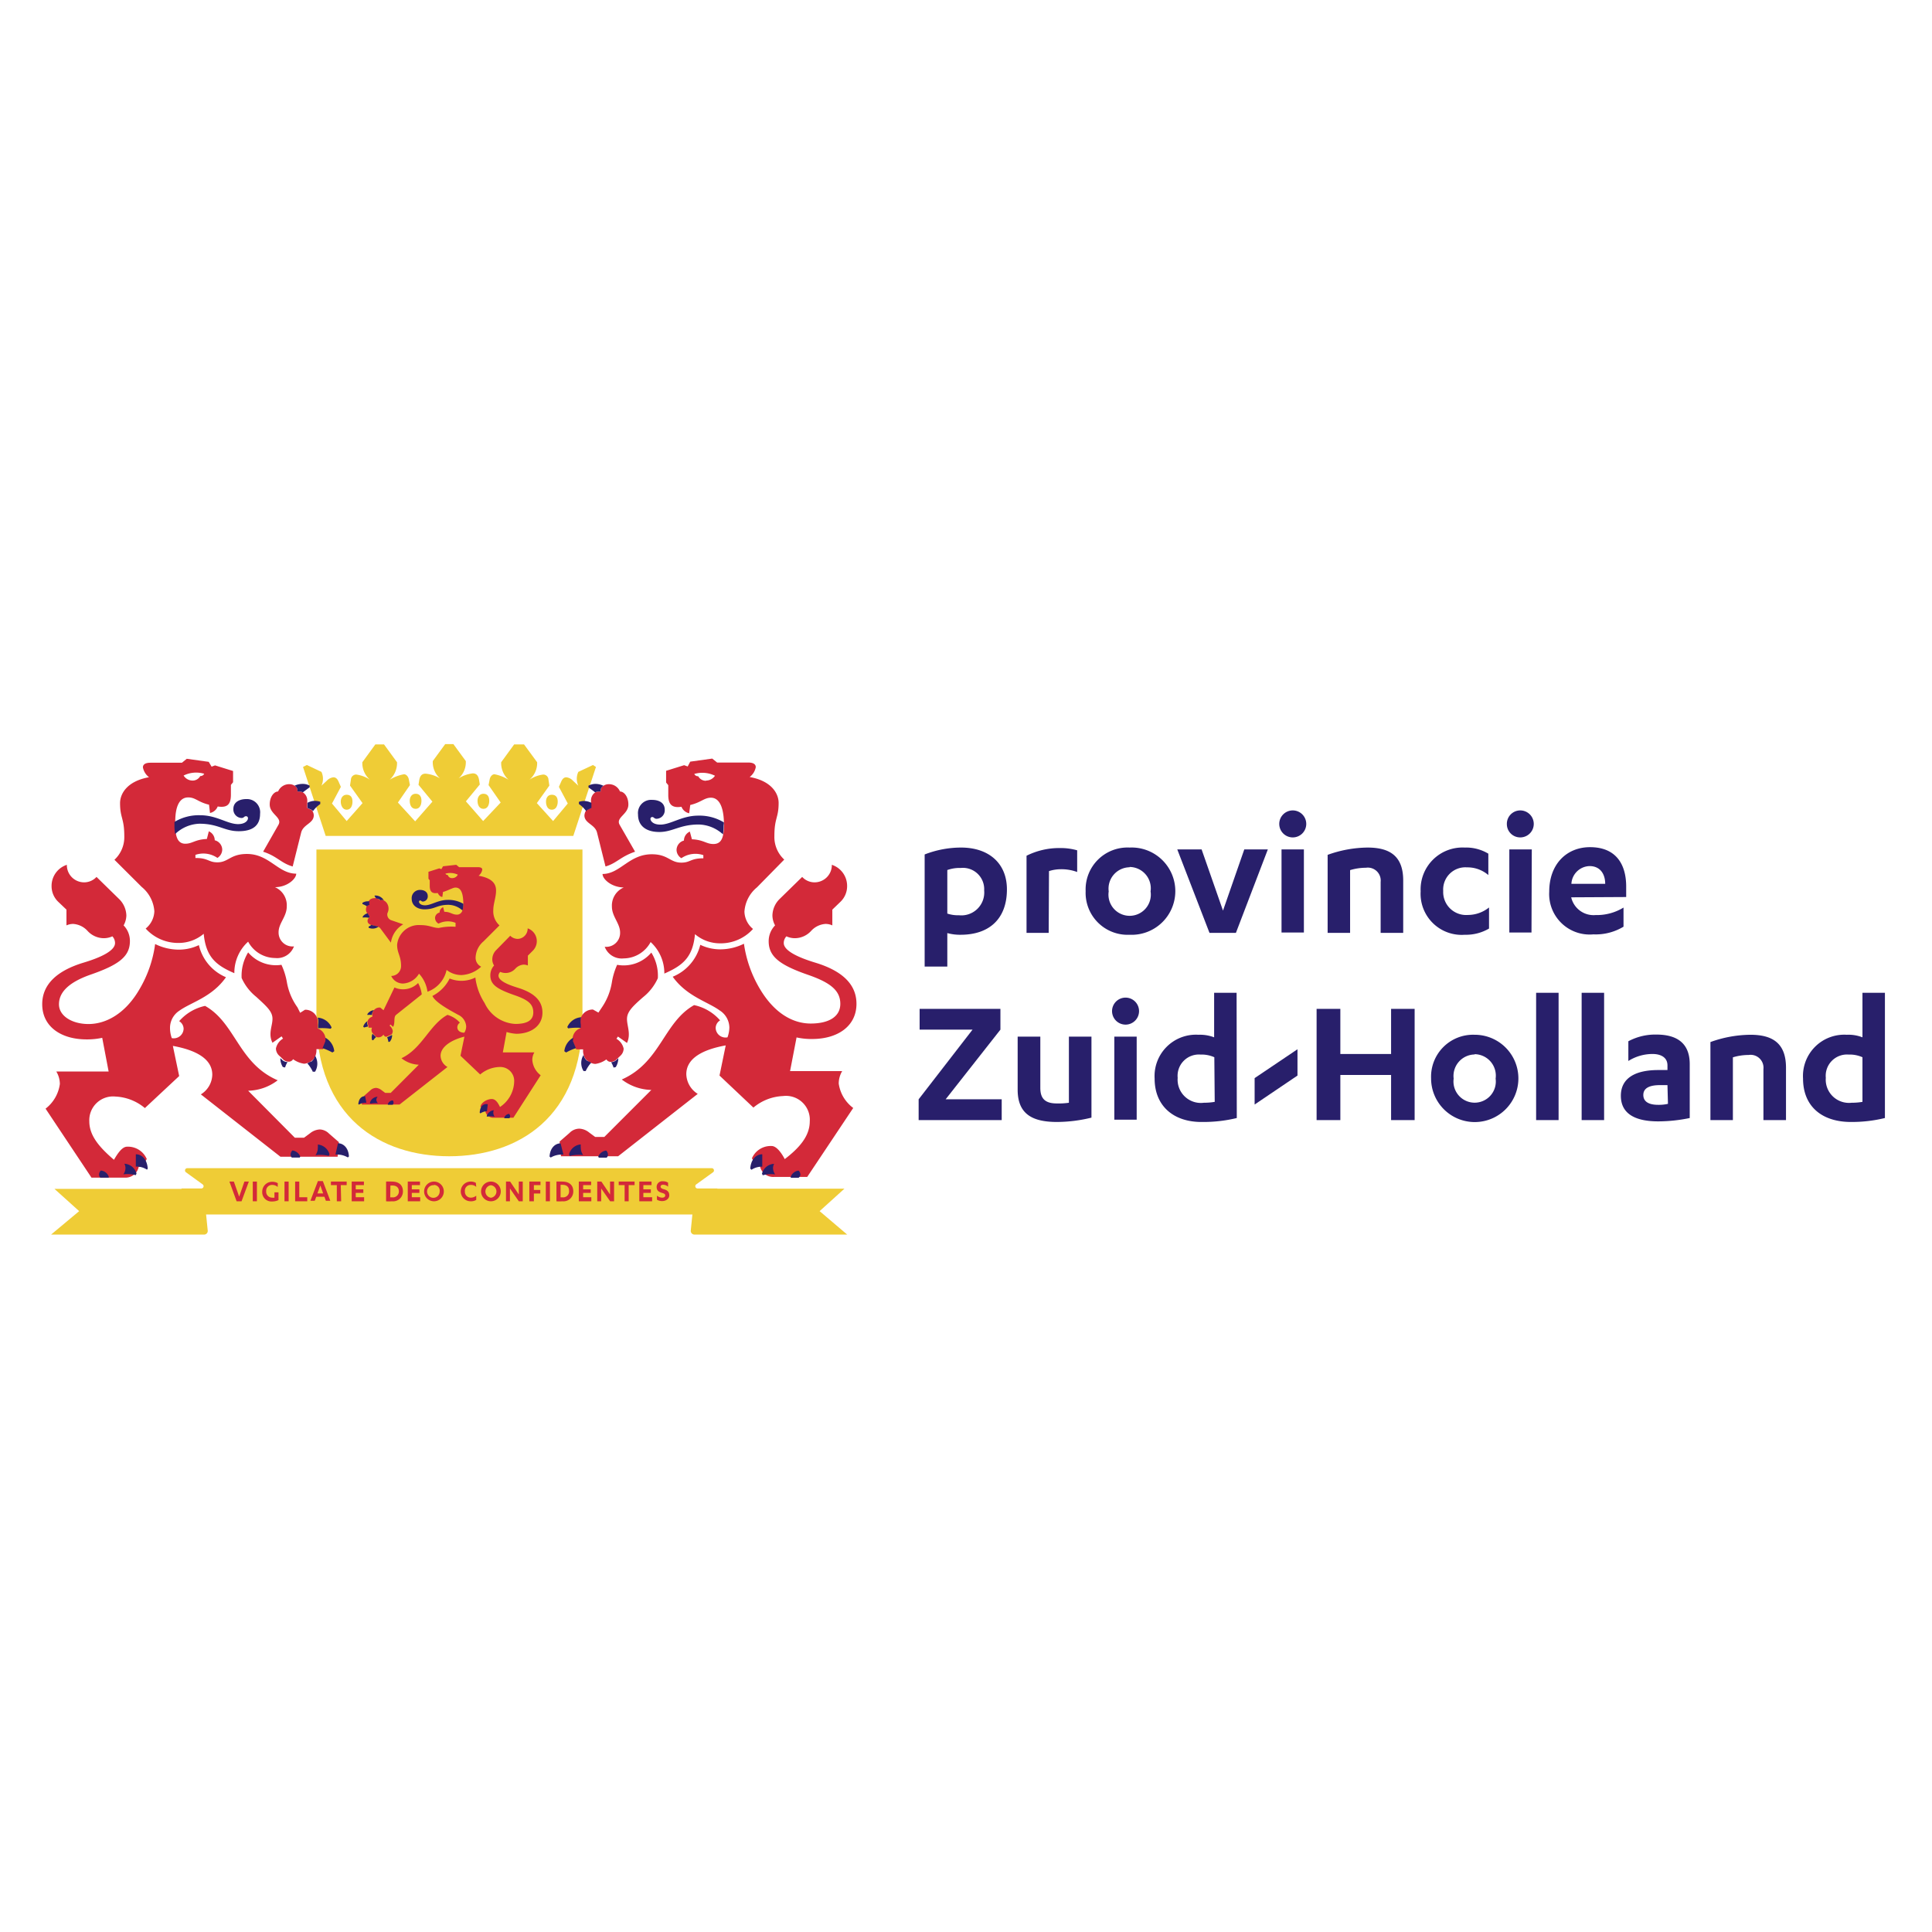 <?xml version="1.0" encoding="UTF-8" standalone="no"?>
<!-- Created with Inkscape (http://www.inkscape.org/) -->

<svg
   width="51.962mm"
   height="51.962mm"
   viewBox="0 0 51.962 51.962"
   version="1.1"
   id="svg1"
   xml:space="preserve"
   xmlns:inkscape="http://www.inkscape.org/namespaces/inkscape"
   xmlns:sodipodi="http://sodipodi.sourceforge.net/DTD/sodipodi-0.dtd"
   xmlns="http://www.w3.org/2000/svg"
   xmlns:svg="http://www.w3.org/2000/svg"><sodipodi:namedview
     id="namedview1"
     pagecolor="#ffffff"
     bordercolor="#000000"
     borderopacity="0.25"
     inkscape:showpageshadow="2"
     inkscape:pageopacity="0.0"
     inkscape:pagecheckerboard="0"
     inkscape:deskcolor="#d1d1d1"
     inkscape:document-units="mm" /><defs
     id="defs1"><style
       id="style1">
      .cls-1 {
        fill: #281f6b;
      }

      .cls-2 {
        fill: #efcc36;
      }

      .cls-3 {
        fill: #d32939;
      }
    </style></defs><g
     inkscape:label="Layer 1"
     inkscape:groupmode="layer"
     id="layer1"
     transform="translate(-79.019,-121.908)"><g
       id="g1"
       transform="matrix(0.265,0,0,0.265,68.733,137.522)"><g
         id="Woordmerk"><g
           id="g20"><path
             class="cls-1"
             d="m 132.66,27.8 a 10.2,10.2 0 0 1 3.7,-0.7 c 2.78,0 4.65,1.57 4.65,4.25 0,2.95 -1.76,4.6 -4.7,4.6 a 4.83,4.83 0 0 1 -1.35,-0.17 v 3.4 h -2.3 z m 2.3,6 a 3.42,3.42 0 0 0 1.18,0.17 2.32,2.32 0 0 0 2.56,-2.52 2.16,2.16 0 0 0 -2.37,-2.28 3.79,3.79 0 0 0 -1.37,0.21 z"
             id="path1" /><path
             class="cls-1"
             d="M 145.25,35.76 H 143 v -7.83 a 7.42,7.42 0 0 1 3.38,-0.78 6.08,6.08 0 0 1 1.76,0.23 v 2.2 a 4.65,4.65 0 0 0 -1.71,-0.28 3.9,3.9 0 0 0 -1.15,0.19 z"
             id="path2" /><path
             class="cls-1"
             d="m 153.46,27.1 a 4.43,4.43 0 1 1 0,8.85 4.26,4.26 0 0 1 -4.46,-4.43 4.25,4.25 0 0 1 4.46,-4.42 z m 0,2 a 2.17,2.17 0 0 0 -2.12,2.45 2.15,2.15 0 1 0 4.25,0 2.17,2.17 0 0 0 -2.13,-2.48 z"
             id="path3" /><path
             class="cls-1"
             d="m 161.57,35.76 -3.27,-8.47 h 2.47 l 2.17,6.21 2.16,-6.21 h 2.39 l -3.24,8.47 z"
             id="path4" /><path
             class="cls-1"
             d="m 168.65,24.72 a 1.37,1.37 0 1 1 1.35,1.35 1.37,1.37 0 0 1 -1.35,-1.35 z m 2.5,11 h -2.27 v -8.43 h 2.27 z"
             id="path5" /><path
             class="cls-1"
             d="m 173.56,27.84 a 12.24,12.24 0 0 1 4.05,-0.74 c 2.2,0 3.62,0.81 3.62,3.34 v 5.32 h -2.29 v -5.17 a 1.31,1.31 0 0 0 -1.5,-1.44 5.52,5.52 0 0 0 -1.6,0.24 v 6.37 h -2.28 z"
             id="path6" /><path
             class="cls-1"
             d="m 189.87,29.89 a 3.25,3.25 0 0 0 -2.17,-0.78 2.25,2.25 0 0 0 -2.41,2.39 2.33,2.33 0 0 0 2.51,2.44 3.43,3.43 0 0 0 2.14,-0.76 v 2.14 a 4.63,4.63 0 0 1 -2.46,0.63 4.17,4.17 0 0 1 -4.48,-4.41 4.25,4.25 0 0 1 4.46,-4.44 4.39,4.39 0 0 1 2.41,0.62 z"
             id="path7" /><path
             class="cls-1"
             d="m 191.75,24.72 a 1.36,1.36 0 0 1 1.36,-1.39 1.37,1.37 0 1 1 0,2.74 1.35,1.35 0 0 1 -1.36,-1.35 z m 2.5,11 H 192 v -8.43 h 2.28 z"
             id="path8" /><path
             class="cls-1"
             d="m 198.28,32.15 v 0 a 2.33,2.33 0 0 0 2.48,1.8 5.18,5.18 0 0 0 2.83,-0.76 v 1.94 a 5.45,5.45 0 0 1 -3.06,0.78 4.11,4.11 0 0 1 -4.48,-4.33 c 0,-2.8 1.77,-4.52 4.14,-4.52 2.64,0 3.67,1.74 3.67,4 v 1.06 z m 3.45,-1.37 c 0,-1 -0.51,-1.8 -1.59,-1.8 a 1.9,1.9 0 0 0 -1.84,1.8 z"
             id="path9" /><path
             class="cls-1"
             d="m 132.15,43.47 h 8.2 v 2.11 l -5.56,7.07 h 5.69 v 2.11 h -8.43 v -2.11 l 5.47,-7.07 h -5.37 z"
             id="path10" /><path
             class="cls-1"
             d="m 149.59,54.51 a 14.83,14.83 0 0 1 -3.49,0.44 c -2.45,0 -4,-0.76 -4,-3.27 v -5.39 h 2.3 v 5.2 c 0,1.08 0.48,1.58 1.67,1.58 A 7.16,7.16 0 0 0 147.3,53 v -6.71 h 2.29 z"
             id="path11" /><path
             class="cls-1"
             d="m 151.68,43.72 a 1.37,1.37 0 1 1 1.37,1.35 1.37,1.37 0 0 1 -1.37,-1.35 z m 2.5,11 h -2.27 v -8.43 h 2.27 z"
             id="path12" /><path
             class="cls-1"
             d="m 164.34,54.55 a 14.33,14.33 0 0 1 -3.46,0.4 C 158,55 156,53.39 156,50.54 a 4.2,4.2 0 0 1 4.45,-4.44 4,4 0 0 1 1.59,0.26 v -4.52 h 2.28 z m -2.28,-6.17 a 3.15,3.15 0 0 0 -1.4,-0.27 2.16,2.16 0 0 0 -2.32,2.36 2.36,2.36 0 0 0 2.66,2.53 6.57,6.57 0 0 0 1.1,-0.09 z"
             id="path13" /><path
             class="cls-1"
             d="m 180,43.47 h 2.39 V 54.76 H 180 v -4.58 h -5.15 v 4.58 h -2.41 V 43.47 h 2.41 v 4.58 H 180 Z"
             id="path14" /><path
             class="cls-1"
             d="m 188.48,46.1 a 4.43,4.43 0 1 1 -4.42,4.42 4.26,4.26 0 0 1 4.42,-4.42 z m 0,2 a 2.18,2.18 0 0 0 -2.13,2.45 2.15,2.15 0 1 0 4.26,0 2.18,2.18 0 0 0 -2.13,-2.48 z"
             id="path15" /><path
             class="cls-1"
             d="m 197,54.76 h -2.28 V 41.84 H 197 Z"
             id="path16" /><path
             class="cls-1"
             d="m 201.62,54.76 h -2.28 V 41.84 h 2.28 z"
             id="path17" /><path
             class="cls-1"
             d="m 208.05,49.21 c 0,-0.82 -0.68,-1.16 -1.52,-1.16 a 4.63,4.63 0 0 0 -2.45,0.71 v -2 a 5.78,5.78 0 0 1 2.85,-0.68 c 1.94,0 3.38,0.76 3.38,3 v 5.47 a 15.84,15.84 0 0 1 -3.19,0.34 c -2.15,0 -3.8,-0.65 -3.8,-2.6 0,-1.77 1.43,-2.61 3.8,-2.61 h 0.93 z m 0,2 h -0.76 c -1.06,0 -1.69,0.3 -1.69,1 0,0.7 0.59,1 1.5,1 a 4.1,4.1 0 0 0 1,-0.1 z"
             id="path18" /><path
             class="cls-1"
             d="m 212.41,46.84 a 12.19,12.19 0 0 1 4.05,-0.74 c 2.2,0 3.62,0.81 3.62,3.34 v 5.32 h -2.29 v -5.17 a 1.31,1.31 0 0 0 -1.5,-1.44 5.52,5.52 0 0 0 -1.6,0.24 v 6.37 h -2.28 z"
             id="path19" /><path
             class="cls-1"
             d="m 230.12,54.55 a 14.19,14.19 0 0 1 -3.45,0.4 c -2.92,0 -4.86,-1.56 -4.86,-4.41 a 4.19,4.19 0 0 1 4.44,-4.44 3.89,3.89 0 0 1 1.59,0.26 v -4.52 h 2.28 z m -2.28,-6.17 a 3.15,3.15 0 0 0 -1.4,-0.27 2.16,2.16 0 0 0 -2.32,2.36 2.36,2.36 0 0 0 2.62,2.53 6.41,6.41 0 0 0 1.1,-0.09 z"
             id="path20" /></g><g
           id="Koppelteken"><polygon
             class="cls-1"
             points="166.15,50.5 166.15,53.18 170.5,50.24 170.5,47.57 "
             id="polygon20" /></g></g><g
         id="Beeldmerk"><g
           id="g30"><g
             id="g23"><path
               class="cls-2"
               d="M 109.29,66.38 H 124.8 L 122,64 124.52,61.72 H 109.35 L 108.92,66 a 0.38,0.38 0 0 0 0.37,0.38 z"
               id="path21" /><path
               class="cls-2"
               d="m 57.2,64.34 h 54.42 V 61.7 h -2 a 0.23,0.23 0 0 1 -0.15,-0.41 l 1.72,-1.24 a 0.23,0.23 0 0 0 -0.16,-0.41 h -53.2 a 0.23,0.23 0 0 0 -0.15,0.41 l 1.71,1.24 a 0.23,0.23 0 0 1 -0.15,0.41 h -2 z"
               id="path22" /><path
               class="cls-2"
               d="M 44,66.38 H 59.53 A 0.37,0.37 0 0 0 59.9,66 L 59.47,61.74 H 44.34 L 46.85,64 Z"
               id="path23" /></g><path
             class="cls-2"
             d="m 84.41,58.43 c 6.92,0 13.52,-3.89 13.52,-14.13 v -17 h -27 v 17 c -0.04,10.24 6.56,14.13 13.48,14.13 z"
             id="path24" /><g
             id="g29"><path
               class="cls-2"
               d="m 94.23,22.44 c 0,0.43 0.18,0.82 0.59,0.82 0.41,0 0.6,-0.39 0.6,-0.82 0,-0.43 -0.18,-0.7 -0.6,-0.7 -0.42,0 -0.59,0.34 -0.59,0.7 z"
               id="path25" /><path
               class="cls-2"
               d="m 81,23.17 c 0.41,0 0.59,-0.39 0.59,-0.82 0,-0.43 -0.18,-0.71 -0.59,-0.71 -0.41,0 -0.6,0.35 -0.6,0.71 0,0.36 0.13,0.82 0.6,0.82 z"
               id="path26" /><path
               class="cls-2"
               d="m 87.28,22.35 c 0,0.43 0.18,0.82 0.6,0.82 0.42,0 0.59,-0.39 0.59,-0.82 0,-0.43 -0.18,-0.71 -0.59,-0.71 -0.41,0 -0.6,0.36 -0.6,0.71 z"
               id="path27" /><path
               class="cls-2"
               d="m 99,18.72 -1.49,0.7 a 1.67,1.67 0 0 0 0,1.4 l -0.54,-0.5 A 1.08,1.08 0 0 0 96.3,19.97 c -0.24,0 -0.39,0.14 -0.52,0.42 l -0.24,0.55 0.9,1.69 -1.49,1.78 -1.65,-1.82 1.27,-1.78 -0.09,-0.61 a 0.53,0.53 0 0 0 -0.54,-0.51 3.25,3.25 0 0 0 -1.4,0.53 2.2,2.2 0 0 0 0.79,-1.78 L 92,16.63 h -1 l -1.32,1.81 A 2.28,2.28 0 0 0 90.43,20.22 4.17,4.17 0 0 0 89,19.66 c -0.2,0 -0.42,0.19 -0.49,0.53 l -0.11,0.57 1.23,1.77 -1.78,1.88 -1.75,-2 1.41,-1.71 -0.07,-0.44 C 87.38,19.87 87.22,19.57 86.8,19.57 a 3.44,3.44 0 0 0 -1.44,0.51 2.19,2.19 0 0 0 0.73,-1.76 L 84.83,16.6 H 84 l -1.26,1.72 A 2.19,2.19 0 0 0 83.47,20.08 3.44,3.44 0 0 0 82,19.6 c -0.42,0 -0.58,0.3 -0.64,0.69 l -0.07,0.44 1.41,1.71 -1.75,2 -1.75,-1.91 1.22,-1.77 -0.11,-0.57 c -0.07,-0.34 -0.29,-0.53 -0.49,-0.53 a 4.17,4.17 0 0 0 -1.46,0.56 2.28,2.28 0 0 0 0.75,-1.78 l -1.32,-1.81 h -0.88 l -1.32,1.81 a 2.22,2.22 0 0 0 0.78,1.78 3.25,3.25 0 0 0 -1.4,-0.53 0.54,0.54 0 0 0 -0.54,0.51 l -0.09,0.61 1.27,1.78 -1.61,1.82 -1.49,-1.78 0.9,-1.69 -0.24,-0.55 c -0.13,-0.28 -0.28,-0.42 -0.52,-0.42 a 1.08,1.08 0 0 0 -0.67,0.35 l -0.54,0.5 a 1.67,1.67 0 0 0 0,-1.4 l -1.48,-0.7 -0.39,0.2 2.3,7 H 97 l 2.3,-7 z"
               id="path28" /><path
               class="cls-2"
               d="m 74,23.26 c 0.41,0 0.59,-0.39 0.59,-0.82 0,-0.43 -0.18,-0.7 -0.59,-0.7 -0.41,0 -0.6,0.34 -0.6,0.7 0,0.36 0.18,0.82 0.6,0.82 z"
               id="path29" /></g></g><g
           id="g64"><path
             class="cls-3"
             d="m 71.28,55.71 a 1.69,1.69 0 0 0 -1,0.39 l -0.61,0.45 H 68.74 L 64,51.78 a 5.12,5.12 0 0 0 3,-1.06 C 63,49 62.74,44.92 59.63,43.17 a 4.82,4.82 0 0 0 -2.63,1.55 0.92,0.92 0 0 1 0.45,0.77 1,1 0 0 1 -1.2,0.95 3.06,3.06 0 0 1 -0.18,-1 2.08,2.08 0 0 1 0.93,-1.77 c 1.2,-0.87 3.32,-1.37 4.75,-3.41 A 4.69,4.69 0 0 1 59,37 4.73,4.73 0 0 1 56.93,37.46 5.44,5.44 0 0 1 54.56,36.89 12.13,12.13 0 0 1 53,41.43 c -1.5,2.62 -3.51,3.58 -5.2,3.58 -1.69,0 -3,-0.83 -3,-2 0,-1.17 0.9,-2.2 3.2,-3.01 2.88,-1 4,-1.84 4,-3.41 A 2.25,2.25 0 0 0 51.36,35 2.16,2.16 0 0 0 51.64,34 2.43,2.43 0 0 0 50.9,32.32 l -2.29,-2.24 a 1.71,1.71 0 0 1 -1.27,0.55 1.75,1.75 0 0 1 -1.74,-1.78 2.25,2.25 0 0 0 -1.55,2.15 2.19,2.19 0 0 0 0.66,1.59 l 0.85,0.81 V 35 a 1.64,1.64 0 0 1 0.68,-0.15 2.17,2.17 0 0 1 1.48,0.73 2.26,2.26 0 0 0 1.64,0.72 2.11,2.11 0 0 0 0.86,-0.19 1,1 0 0 1 0.27,0.68 c 0,0.75 -1.32,1.43 -3.23,2 C 44.58,39.61 43.1,41 43.1,43 c 0,2.27 1.91,3.57 4.5,3.57 a 7.2,7.2 0 0 0 1.59,-0.16 l 0.65,3.42 h -5.31 a 2.48,2.48 0 0 1 0.36,1.27 3.8,3.8 0 0 1 -1.45,2.5 l 4.66,7 h 3.38 a 1.36,1.36 0 0 0 1.41,-1.09 h 0.35 l 0.47,-0.8 a 2.07,2.07 0 0 0 -2,-1.25 c -0.53,0 -1,0.77 -1.33,1.33 -1.38,-1.19 -2.5,-2.39 -2.5,-3.9 a 2.41,2.41 0 0 1 2.64,-2.52 5,5 0 0 1 3,1.17 L 57,50.29 56.36,47.23 c 2.33,0.42 4,1.31 4,2.92 a 2.4,2.4 0 0 1 -1.16,2 l 8.08,6.33 h 5.8 l 0.13,-1.48 -1,-0.87 a 1.4,1.4 0 0 0 -0.93,-0.42 z"
             id="path30" /><path
             class="cls-3"
             d="m 123.94,51.06 a 2.47,2.47 0 0 1 0.35,-1.27 H 119 l 0.66,-3.42 a 7,7 0 0 0 1.58,0.16 c 2.59,0 4.5,-1.3 4.5,-3.57 0,-2 -1.47,-3.35 -4.15,-4.17 -1.92,-0.58 -3.23,-1.26 -3.23,-2 a 1,1 0 0 1 0.27,-0.68 2.08,2.08 0 0 0 0.86,0.19 2.26,2.26 0 0 0 1.63,-0.72 2.17,2.17 0 0 1 1.48,-0.73 1.68,1.68 0 0 1 0.69,0.15 v -1.6 l 0.84,-0.81 a 2.19,2.19 0 0 0 0.66,-1.59 2.25,2.25 0 0 0 -1.55,-2.15 1.75,1.75 0 0 1 -1.74,1.78 1.71,1.71 0 0 1 -1.27,-0.55 l -2.29,2.24 a 2.42,2.42 0 0 0 -0.73,1.68 2.15,2.15 0 0 0 0.27,1 2.29,2.29 0 0 0 -0.65,1.61 c 0,1.57 1.15,2.42 4,3.41 2.28,0.79 3.27,1.6 3.27,2.94 0,1.34 -1.22,2 -3,2 -1.78,0 -3.69,-1 -5.2,-3.58 a 12.31,12.31 0 0 1 -1.58,-4.52 5.44,5.44 0 0 1 -2.37,0.57 4.65,4.65 0 0 1 -2.06,-0.46 4.72,4.72 0 0 1 -2.8,3.24 c 1.43,2 3.56,2.54 4.75,3.41 a 2.09,2.09 0 0 1 1,1.74 3.07,3.07 0 0 1 -0.19,1 1,1 0 0 1 -1.2,-0.95 0.92,0.92 0 0 1 0.45,-0.77 4.82,4.82 0 0 0 -2.64,-1.55 c -3.1,1.75 -3.39,5.81 -7.34,7.55 a 5.14,5.14 0 0 0 3,1.06 l -4.77,4.77 h -0.93 l -0.61,-0.45 a 1.69,1.69 0 0 0 -1,-0.39 1.4,1.4 0 0 0 -1,0.44 l -1,0.87 0.14,1.49 h 5.8 l 8.08,-6.33 a 2.43,2.43 0 0 1 -1.16,-2 c 0,-1.61 1.66,-2.5 4,-2.92 l -0.63,3.06 3.44,3.25 a 5,5 0 0 1 3,-1.17 2.42,2.42 0 0 1 2.72,2.57 c 0,1.51 -1.08,2.71 -2.54,3.83 -0.29,-0.56 -0.81,-1.33 -1.33,-1.33 a 2.07,2.07 0 0 0 -2,1.25 l 0.47,0.8 h 0.35 a 1.36,1.36 0 0 0 1.41,1.09 h 3.38 l 4.67,-7 a 3.76,3.76 0 0 1 -1.47,-2.47 z"
             id="path31" /><path
             class="cls-3"
             d="m 101.45,39 a 7.08,7.08 0 0 0 -0.54,1.81 6.26,6.26 0 0 1 -1,2.5 L 99.55,43.85 99,43.54 a 1.27,1.27 0 0 0 -1.21,0.78 1.6,1.6 0 0 0 -0.08,0.78 v 0.34 0 a 1.17,1.17 0 0 0 -0.77,0.94 1.9,1.9 0 0 0 0,0.35 l 0.3,0.71 0.06,0.14 H 98 a 1.38,1.38 0 0 0 0.05,0.55 1,1 0 0 0 0.37,0.59 l 0.18,0.14 0.19,0.09 a 1.19,1.19 0 0 0 0.44,0.11 2.45,2.45 0 0 0 1.13,-0.46 0.51,0.51 0 0 0 0.48,0.25 v 0 a 0.8,0.8 0 0 0 0.55,-0.25 l 0.17,-0.16 0.22,-0.21 a 1,1 0 0 0 0.33,-0.72 1.52,1.52 0 0 0 -0.73,-1 l 0.15,-0.23 0.92,0.65 c 0.42,-0.91 0,-1.7 0,-2.43 0,-0.73 0.56,-1.28 1.65,-2.23 a 5.15,5.15 0 0 0 1.48,-1.91 4.42,4.42 0 0 0 -0.66,-2.6 3.68,3.68 0 0 1 -3.47,1.24 z"
             id="path32" /><path
             class="cls-3"
             d="m 91.21,46 c 1.47,0 2.66,-0.78 2.66,-2.15 0,-1.21 -0.84,-2 -2.46,-2.51 -1.15,-0.35 -2,-0.74 -2,-1.25 a 0.55,0.55 0 0 1 0.18,-0.37 1.39,1.39 0 0 0 0.52,0.11 1.32,1.32 0 0 0 1,-0.43 1.25,1.25 0 0 1 0.87,-0.42 1.18,1.18 0 0 1 0.41,0.09 v -1 l 0.52,-0.52 a 1.37,1.37 0 0 0 -0.54,-2.25 1.05,1.05 0 0 1 -1,1.07 1.09,1.09 0 0 1 -0.77,-0.32 l -1.41,1.44 a 1.34,1.34 0 0 0 -0.41,1 1.13,1.13 0 0 0 0.18,0.58 1.49,1.49 0 0 0 -0.38,1 c 0,0.94 0.68,1.39 2.42,2 1.37,0.47 1.94,0.89 1.94,1.76 0,0.87 -0.73,1.17 -1.82,1.17 A 3.64,3.64 0 0 1 88,42.88 a 6.1,6.1 0 0 1 -0.94,-2.59 3.17,3.17 0 0 1 -2.61,0.1 3.94,3.94 0 0 1 -1.75,1.77 c 0.31,0.7 2,1.57 2.59,1.9 a 1.4,1.4 0 0 1 0.84,1.19 1.2,1.2 0 0 1 -0.19,0.64 c -0.49,0 -0.71,-0.27 -0.71,-0.55 a 0.59,0.59 0 0 1 0.26,-0.47 2.72,2.72 0 0 0 -1.26,-0.79 c -1.83,1 -2.56,3.41 -4.67,4.4 a 3,3 0 0 0 1.76,0.66 L 78.47,52 H 77.91 L 77.55,51.73 A 1.11,1.11 0 0 0 77,51.49 0.9,0.9 0 0 0 76.47,51.68 l -0.68,0.6 -0.27,0.9 h 3.85 l 4.86,-3.81 a 1.36,1.36 0 0 1 -0.7,-1.14 c 0,-0.92 1.12,-1.62 2.42,-1.94 l -0.4,1.94 2,1.9 a 3.15,3.15 0 0 1 2,-0.76 1.41,1.41 0 0 1 1.45,1.49 3.2,3.2 0 0 1 -1.44,2.57 c -0.22,-0.47 -0.47,-0.81 -0.84,-0.81 -0.37,0 -1,0.26 -1.14,0.75 l 0.28,0.49 h 0.21 a 0.82,0.82 0 0 0 0.85,0.66 h 2 l 2.77,-4.31 a 2.14,2.14 0 0 1 -0.85,-1.56 1.49,1.49 0 0 1 0.21,-0.76 h -3.2 l 0.38,-2.07 A 4.44,4.44 0 0 0 91.21,46 Z"
             id="path33" /><path
             class="cls-3"
             d="m 67.09,35.69 c 0,-0.92 0.83,-1.57 0.83,-2.62 a 2,2 0 0 0 -1.2,-1.95 c 1.24,0 2.16,-0.84 2.16,-1.37 -1.84,0 -2.73,-2 -5,-2 -1.7,0 -1.87,0.85 -3,0.85 -0.92,0 -0.92,-0.45 -2.23,-0.44 v -0.32 a 2.51,2.51 0 0 1 2.23,0.31 1,1 0 0 0 0.49,-0.85 1,1 0 0 0 -0.76,-0.94 1,1 0 0 0 -0.6,-0.91 l -0.2,0.78 c -1.21,0.05 -1.46,0.48 -2.19,0.48 -0.58,0 -0.84,-0.41 -0.95,-1 a 5,5 0 0 1 -0.07,-0.9 c 0,-0.11 0,-0.19 0,-0.29 0,-1.88 0.58,-2.51 1.32,-2.51 0.74,0 1,0.48 2.11,0.74 l 0.1,0.84 a 1.07,1.07 0 0 0 0.78,-0.66 c 0.92,0.14 1.34,-0.15 1.34,-1.19 v -1 l 0.22,-0.27 V 19.33 L 60.64,18.76 60.29,18.89 60,18.4 l -2.23,-0.31 -0.49,0.4 h -3.19 c -0.53,0 -0.77,0.18 -0.77,0.47 a 1.63,1.63 0 0 0 0.62,1 c -2.23,0.4 -2.94,1.68 -2.94,2.63 0,1.53 0.43,1.51 0.43,3.36 a 3.13,3.13 0 0 1 -1,2.39 l 2.77,2.76 a 3.51,3.51 0 0 1 1.28,2.46 2.36,2.36 0 0 1 -0.88,1.76 4.42,4.42 0 0 0 3.31,1.46 3.92,3.92 0 0 0 2.58,-0.93 c 0.23,2.38 1.26,3.2 3.11,4 a 4.25,4.25 0 0 1 1.4,-3.2 3.13,3.13 0 0 0 2.74,1.66 1.82,1.82 0 0 0 1.91,-1.18 1.41,1.41 0 0 1 -1.56,-1.44 z M 59.54,19.61 a 0.41,0.41 0 0 1 -0.4,0.23 0.87,0.87 0 0 1 -0.8,0.46 1.07,1.07 0 0 1 -0.89,-0.51 2.86,2.86 0 0 1 2.09,-0.18 z"
             id="path34" /><path
             class="cls-3"
             d="M 70,23.08 V 22.56 22.41 A 1,1 0 0 0 69.56,21.5 0.64,0.64 0 0 0 69.22,21.41 H 69 a 0.56,0.56 0 0 0 -0.29,-0.59 0.94,0.94 0 0 0 -0.49,-0.15 1.21,1.21 0 0 0 -1.18,0.74 c -0.4,0 -0.85,0.51 -0.85,1.32 0,1 1.32,1.31 0.88,2.07 l -1.55,2.72 c 1.43,0.46 1.82,1.17 3,1.5 l 0.86,-3.44 c 0.21,-0.84 1.27,-0.93 1.28,-1.74 A 0.81,0.81 0 0 0 70.54,23.42 0.75,0.75 0 0 0 70.47,23.3 Z"
             id="path35" /><path
             class="cls-3"
             d="m 81.25,40.85 a 2.15,2.15 0 0 1 -2.4,0.45 l -1.11,2.31 -0.33,-0.27 a 0.73,0.73 0 0 0 -0.81,0.74 v 0.19 a 0.7,0.7 0 0 0 -0.48,0.45 1,1 0 0 0 0,0.18 l 0.09,0.36 v 0.12 h 0.36 a 0.55,0.55 0 0 0 0.06,0.56 v 0 l 0.36,0.38 v 0 a 0.6,0.6 0 0 0 0.74,-0.24 c 0.11,0.22 0.24,0.25 0.37,0.2 v 0 l 0.47,-0.22 v 0 a 0.65,0.65 0 0 0 0.11,-0.34 0.89,0.89 0 0 0 -0.33,-0.55 l 0.1,-0.11 0.26,0.24 c 0.25,-0.42 0,-1 0.33,-1.24 L 81.62,42 a 3.35,3.35 0 0 0 -0.37,-1.15 z"
             id="path36" /><path
             class="cls-3"
             d="m 76.34,34.11 -0.09,0.12 -0.1,0.14 a 0.49,0.49 0 0 0 0,0.34 0.57,0.57 0 0 0 0.31,0.24 c 0.23,0.08 0.51,0.1 0.72,0.18 a 0.63,0.63 0 0 1 0.23,0.16 l 1.08,1.46 a 2.55,2.55 0 0 1 1.25,-1.86 l -1.2,-0.41 a 0.61,0.61 0 0 1 -0.4,-0.73 1,1 0 0 0 0,-0.91 0.84,0.84 0 0 0 -0.46,-0.41 0.44,0.44 0 0 0 -0.34,0 0.63,0.63 0 0 0 -0.48,-0.2 0.84,0.84 0 0 0 -0.38,0.08 0.58,0.58 0 0 0 -0.25,0.24 0.38,0.38 0 0 0 0,0.33 l -0.19,0.1 v 0.08 a 0.68,0.68 0 0 0 0,0.65 v 0 z"
             id="path37" /><path
             class="cls-3"
             d="m 71.84,46.4 a 1.18,1.18 0 0 0 -0.78,-0.94 v 0 -0.34 A 1.49,1.49 0 0 0 70.98,44.34 1.27,1.27 0 0 0 69.77,43.56 L 69.28,43.87 69,43.31 A 6.16,6.16 0 0 1 67.94,40.81 7.08,7.08 0 0 0 67.38,39 3.7,3.7 0 0 1 64,37.74 a 4.5,4.5 0 0 0 -0.66,2.6 5.15,5.15 0 0 0 1.48,1.91 c 1.09,1 1.65,1.49 1.65,2.23 0,0.74 -0.46,1.52 0,2.43 l 0.92,-0.65 0.15,0.23 a 1.53,1.53 0 0 0 -0.72,1 1,1 0 0 0 0.32,0.72 l 0.23,0.21 0.16,0.16 a 0.8,0.8 0 0 0 0.56,0.25 v 0 a 0.5,0.5 0 0 0 0.47,-0.25 2.49,2.49 0 0 0 1.13,0.46 1.69,1.69 0 0 0 0.63,-0.2 l 0.19,-0.14 a 1,1 0 0 0 0.36,-0.59 1.57,1.57 0 0 0 0.06,-0.55 h 0.67 l 0.06,-0.14 0.29,-0.71 A 1.94,1.94 0 0 0 71.84,46.4 Z"
             id="path38" /><path
             class="cls-3"
             d="m 89.51,35 a 1.92,1.92 0 0 1 -0.63,-1.54 c 0,-0.67 0.28,-1.28 0.28,-2 0,-0.72 -0.43,-1.26 -1.77,-1.5 a 1,1 0 0 0 0.37,-0.61 c 0,-0.19 -0.15,-0.26 -0.48,-0.26 H 85.41 L 85.12,28.85 83.78,29 83.61,29.29 83.4,29.21 82.3,29.56 v 0.7 l 0.13,0.16 V 31 c 0,0.59 0.26,0.8 0.81,0.71 0.11,0.22 0.28,0.4 0.47,0.4 l 0.07,-0.51 c 0.36,-0.07 1,-0.44 1.25,-0.44 0.46,0 0.79,0.34 0.81,1.61 v 0.1 a 1.84,1.84 0 0 1 -0.09,0.57 0.56,0.56 0 0 1 -0.53,0.47 c -0.55,0 -0.66,-0.29 -1.31,-0.29 l -0.12,-0.47 a 0.59,0.59 0 0 0 -0.36,0.55 0.57,0.57 0 0 0 -0.46,0.54 0.67,0.67 0 0 0 0.35,0.58 2.08,2.08 0 0 1 1.73,-0.08 v 0.4 a 5.69,5.69 0 0 0 -1.69,0.12 c -0.61,0 -0.93,-0.29 -1.86,-0.29 a 2.21,2.21 0 0 0 -2.38,2 c 0,0.87 0.4,1.1 0.4,2.16 a 1,1 0 0 1 -1,1 1.31,1.31 0 0 0 1.19,0.77 2,2 0 0 0 1.63,-1 3.32,3.32 0 0 1 0.86,1.83 3,3 0 0 0 1.94,-2.21 2.45,2.45 0 0 0 1.51,0.52 3.16,3.16 0 0 0 2,-0.85 1,1 0 0 1 -0.56,-1 2.23,2.23 0 0 1 0.8,-1.57 z m -4.77,-4.8 a 0.44,0.44 0 0 1 -0.48,-0.32 0.25,0.25 0 0 1 -0.24,-0.13 1.8,1.8 0 0 1 1.26,0.1 0.62,0.62 0 0 1 -0.54,0.35 z"
             id="path39" /><path
             class="cls-3"
             d="m 118.41,28.32 a 3.11,3.11 0 0 1 -1,-2.39 c 0,-1.85 0.43,-1.83 0.43,-3.36 0,-0.95 -0.71,-2.23 -2.94,-2.63 a 1.63,1.63 0 0 0 0.62,-1 c 0,-0.29 -0.24,-0.47 -0.77,-0.47 h -3.15 l -0.5,-0.4 -2.23,0.31 -0.26,0.49 -0.36,-0.13 -1.83,0.57 v 1.19 l 0.22,0.27 v 1 c 0,1 0.42,1.33 1.34,1.19 a 1.07,1.07 0 0 0 0.78,0.66 l 0.11,-0.84 c 1.1,-0.26 1.42,-0.74 2.1,-0.74 0.68,0 1.27,0.63 1.32,2.52 a 2.53,2.53 0 0 1 0,0.28 4.91,4.91 0 0 1 -0.07,0.9 c -0.11,0.61 -0.37,1 -1,1 -0.73,0 -1,-0.43 -2.18,-0.48 l -0.21,-0.78 a 1,1 0 0 0 -0.6,0.91 1,1 0 0 0 -0.75,0.94 1,1 0 0 0 0.49,0.85 2.5,2.5 0 0 1 2.23,-0.31 v 0.32 c -1.32,0 -1.31,0.44 -2.23,0.44 -1.16,0 -1.34,-0.85 -3,-0.85 -2.32,0 -3.21,2 -5,2 0,0.53 0.91,1.35 2.15,1.37 a 2,2 0 0 0 -1.2,1.95 c 0,1 0.83,1.7 0.83,2.62 a 1.41,1.41 0 0 1 -1.56,1.45 1.84,1.84 0 0 0 1.92,1.18 3.14,3.14 0 0 0 2.74,-1.66 4.28,4.28 0 0 1 1.39,3.2 c 1.85,-0.81 2.89,-1.63 3.11,-4 a 3.92,3.92 0 0 0 2.58,0.93 4.4,4.4 0 0 0 3.31,-1.46 2.35,2.35 0 0 1 -0.87,-1.76 3.48,3.48 0 0 1 1.27,-2.46 z m -7.93,-8 a 0.87,0.87 0 0 1 -0.8,-0.46 0.41,0.41 0 0 1 -0.4,-0.23 2.9,2.9 0 0 1 2.1,0.18 1.09,1.09 0 0 1 -0.9,0.49 z"
             id="path40" /><path
             class="cls-3"
             d="m 101.71,24.8 c -0.44,-0.76 0.88,-1.05 0.88,-2.07 0,-0.81 -0.45,-1.32 -0.85,-1.32 a 1.21,1.21 0 0 0 -1.18,-0.74 0.93,0.93 0 0 0 -0.5,0.16 0.56,0.56 0 0 0 -0.28,0.58 h -0.21 a 0.82,0.82 0 0 0 -0.35,0.09 1,1 0 0 0 -0.42,0.91 v 0.15 0.52 l -0.48,0.22 a 0.75,0.75 0 0 0 -0.07,0.12 1,1 0 0 0 -0.12,0.42 c 0,0.81 1.07,0.9 1.28,1.74 l 0.86,3.44 c 1.14,-0.33 1.52,-1 3,-1.5 z"
             id="path41" /><g
             id="g63"><path
               class="cls-3"
               d="M 62.83,63 62.1,61 h 0.45 l 0.54,1.53 0.53,-1.53 h 0.45 l -0.74,2 z"
               id="path42" /><path
               class="cls-3"
               d="m 64.89,63 h -0.42 v -2 h 0.42 z"
               id="path43" /><path
               class="cls-3"
               d="m 67,61.55 a 0.8,0.8 0 0 0 -0.56,-0.21 0.59,0.59 0 0 0 -0.61,0.64 0.6,0.6 0 0 0 0.61,0.65 0.53,0.53 0 0 0 0.23,0 v -0.54 h 0.41 v 0.79 a 1.45,1.45 0 0 1 -0.65,0.14 0.94,0.94 0 0 1 -1,-1 1,1 0 0 1 1,-1 1.13,1.13 0 0 1 0.58,0.14 z"
               id="path44" /><path
               class="cls-3"
               d="m 68.11,63 h -0.42 v -2 h 0.42 z"
               id="path45" /><path
               class="cls-3"
               d="m 68.77,61 h 0.42 v 1.59 H 70 V 63 h -1.23 z"
               id="path46" /><path
               class="cls-3"
               d="m 70.91,62.54 -0.15,0.41 h -0.44 l 0.76,-2 h 0.5 l 0.76,2 h -0.45 l -0.15,-0.41 z m 0.42,-1.14 -0.3,0.8 h 0.58 z"
               id="path47" /><path
               class="cls-3"
               d="M 73.44,63 H 73 V 61.36 H 72.4 V 61 H 74 v 0.36 h -0.6 z"
               id="path48" /><path
               class="cls-3"
               d="M 75.77,62.59 V 63 h -1.26 v -2 h 1.24 v 0.36 h -0.83 v 0.43 h 0.77 v 0.36 h -0.77 v 0.44 z"
               id="path49" /><path
               class="cls-3"
               d="m 78,61 a 4.83,4.83 0 0 1 0.59,0 c 0.71,0 1.12,0.36 1.12,1 A 1,1 0 0 1 78.59,63 3.34,3.34 0 0 1 78,63 Z m 0.42,1.6 h 0.21 A 0.6,0.6 0 0 0 79.3,62 c 0,-0.4 -0.26,-0.6 -0.66,-0.6 h -0.2 z"
               id="path50" /><path
               class="cls-3"
               d="M 81.46,62.59 V 63 H 80.2 v -2 h 1.24 v 0.36 h -0.83 v 0.43 h 0.77 v 0.36 h -0.77 v 0.44 z"
               id="path51" /><path
               class="cls-3"
               d="m 82.86,61 a 1,1 0 1 1 -1,1 1,1 0 0 1 1,-1 z m 0,0.37 a 0.64,0.64 0 1 0 0.58,0.64 0.59,0.59 0 0 0 -0.58,-0.67 z"
               id="path52" /><path
               class="cls-3"
               d="M 87.15,61.54 A 0.75,0.75 0 0 0 86.62,61.34 0.58,0.58 0 0 0 86,62 a 0.59,0.59 0 0 0 0.6,0.63 0.85,0.85 0 0 0 0.55,-0.2 v 0.43 a 1,1 0 0 1 -0.57,0.14 1,1 0 0 1 -1,-1 1,1 0 0 1 1,-1 1,1 0 0 1 0.53,0.13 z"
               id="path53" /><path
               class="cls-3"
               d="m 88.64,61 a 1,1 0 1 1 -1,1 1,1 0 0 1 1,-1 z m 0,0.37 a 0.64,0.64 0 0 0 0,1.27 0.64,0.64 0 0 0 0,-1.27 z"
               id="path54" /><path
               class="cls-3"
               d="M 91.47,62.31 V 61 h 0.4 v 2 h -0.4 l -0.9,-1.3 V 63 h -0.4 v -2 h 0.42 z"
               id="path55" /><path
               class="cls-3"
               d="m 92.54,63 v -2 h 1.13 v 0.36 H 93 v 0.49 h 0.65 v 0.36 H 93 V 63 Z"
               id="path56" /><path
               class="cls-3"
               d="m 94.63,63 h -0.42 v -2 h 0.42 z"
               id="path57" /><path
               class="cls-3"
               d="m 95.29,61 a 4.83,4.83 0 0 1 0.59,0 c 0.71,0 1.12,0.36 1.12,1 a 1,1 0 0 1 -1.12,1 3.34,3.34 0 0 1 -0.59,0 z m 0.42,1.6 h 0.21 a 0.6,0.6 0 0 0 0.65,-0.67 c 0,-0.4 -0.26,-0.6 -0.66,-0.6 h -0.2 z"
               id="path58" /><path
               class="cls-3"
               d="M 98.83,62.59 V 63 h -1.27 v -2 h 1.25 v 0.36 H 98 v 0.43 h 0.77 v 0.36 H 98 v 0.44 z"
               id="path59" /><path
               class="cls-3"
               d="M 100.73,62.31 V 61 h 0.41 v 2 h -0.4 L 99.83,61.7 V 63 h -0.4 v -2 h 0.42 z"
               id="path60" /><path
               class="cls-3"
               d="m 102.62,63 h -0.41 v -1.64 h -0.6 V 61 h 1.61 v 0.36 h -0.6 z"
               id="path61" /><path
               class="cls-3"
               d="M 105,62.59 V 63 h -1.3 v -2 h 1.24 v 0.36 h -0.83 v 0.43 h 0.76 v 0.36 h -0.76 v 0.44 z"
               id="path62" /><path
               class="cls-3"
               d="m 105.49,62.43 a 0.86,0.86 0 0 0 0.53,0.2 c 0.16,0 0.31,-0.06 0.31,-0.22 0,-0.16 -0.12,-0.2 -0.32,-0.26 -0.39,-0.11 -0.55,-0.28 -0.55,-0.61 a 0.57,0.57 0 0 1 0.65,-0.57 0.86,0.86 0 0 1 0.51,0.14 v 0.41 a 0.79,0.79 0 0 0 -0.5,-0.2 c -0.17,0 -0.26,0.08 -0.26,0.2 0,0.12 0.11,0.2 0.34,0.26 0.39,0.11 0.54,0.29 0.54,0.62 0,0.33 -0.32,0.58 -0.72,0.58 a 1,1 0 0 1 -0.53,-0.14 z"
               id="path63" /></g></g><g
           id="g105"><path
             class="cls-1"
             d="m 94.71,58.56 -0.12,-0.1 c 0.06,-0.93 0.62,-1.34 1.12,-1.34 L 96,58.27 a 2.16,2.16 0 0 0 -1.29,0.29 z"
             id="path64" /><path
             class="cls-1"
             d="m 96.64,58.4 a 3.83,3.83 0 0 1 1.36,-0.09 1.31,1.31 0 0 1 -0.24,-0.76 1.75,1.75 0 0 1 0,-0.32 1.34,1.34 0 0 0 -1.19,1 z"
             id="path65" /><path
             class="cls-1"
             d="m 100.39,58.57 h -0.8 l -0.06,-0.1 a 1,1 0 0 1 0.81,-0.62 0.64,0.64 0 0 1 0.18,0.4 0.47,0.47 0 0 1 -0.13,0.32 z"
             id="path66" /><path
             class="cls-1"
             d="m 115.09,59.8 -0.13,-0.11 c 0.06,-0.91 0.57,-1.46 1.22,-1.46 v 1.26 a 1.85,1.85 0 0 0 -1.09,0.31 z"
             id="path67" /><path
             class="cls-1"
             d="m 116.23,60.36 -0.08,-0.16 a 1.33,1.33 0 0 1 1.23,-1 1,1 0 0 0 -0.11,0.42 1.25,1.25 0 0 0 0.21,0.65 3.16,3.16 0 0 0 -1.25,0.09 z"
             id="path68" /><path
             class="cls-1"
             d="m 119.87,60.61 h -0.8 v -0.1 a 0.94,0.94 0 0 1 0.8,-0.62 0.59,0.59 0 0 1 0.18,0.4 0.47,0.47 0 0 1 -0.18,0.32 z"
             id="path69" /><path
             class="cls-1"
             d="M 90,54.57 V 54.5 a 0.57,0.57 0 0 1 0.48,-0.37 0.36,0.36 0 0 1 0.11,0.25 0.31,0.31 0 0 1 -0.08,0.19 z"
             id="path70" /><path
             class="cls-1"
             d="m 88.26,54.41 a 2,2 0 0 1 0.75,0 0.76,0.76 0 0 1 -0.13,-0.4 0.7,0.7 0 0 1 0.05,-0.25 0.83,0.83 0 0 0 -0.72,0.61 z"
             id="path71" /><path
             class="cls-1"
             d="M 87.57,54.08 87.5,54 c 0.07,-0.9 0.6,-0.89 0.82,-0.85 l -0.08,0.71 a 1.29,1.29 0 0 0 -0.67,0.22 z"
             id="path72" /><path
             class="cls-1"
             d="m 78.18,53.2 v -0.07 a 0.58,0.58 0 0 1 0.49,-0.37 0.32,0.32 0 0 1 0,0.44 z"
             id="path73" /><path
             class="cls-1"
             d="M 76.41,53.09 A 3,3 0 0 1 77.17,53.04 0.57,0.57 0 0 1 77.01,52.71 0.51,0.51 0 0 1 77.14,52.39 0.84,0.84 0 0 0 76.36,53 Z"
             id="path74" /><path
             class="cls-1"
             d="m 75.25,53.19 -0.07,-0.06 c 0.07,-0.64 0.4,-0.8 0.69,-0.8 L 76,53 a 1.24,1.24 0 0 0 -0.75,0.19 z"
             id="path75" /><path
             class="cls-1"
             d="m 74.12,58.55 a 2.22,2.22 0 0 0 -1.26,-0.29 l 0.26,-1.15 c 0.49,0 1.06,0.41 1.11,1.34 z"
             id="path76" /><path
             class="cls-1"
             d="m 72.18,58.39 0.08,-0.15 a 1.36,1.36 0 0 0 -1.19,-1 1.86,1.86 0 0 1 0,0.33 1.22,1.22 0 0 1 -0.24,0.75 3.83,3.83 0 0 1 1.35,0.07 z"
             id="path77" /><path
             class="cls-1"
             d="m 68.43,58.56 a 0.44,0.44 0 0 1 -0.12,-0.31 0.59,0.59 0 0 1 0.18,-0.41 1,1 0 0 1 0.8,0.62 l -0.05,0.1 z"
             id="path78" /><path
             class="cls-1"
             d="M 53.73,59.79 A 1.92,1.92 0 0 0 52.6,59.48 v -1.25 c 0.64,0 1.15,0.54 1.21,1.46 z"
             id="path79" /><path
             class="cls-1"
             d="m 52.59,60.35 a 3.35,3.35 0 0 0 -1.25,-0.09 1.12,1.12 0 0 0 0.21,-0.65 1,1 0 0 0 -0.11,-0.42 1.34,1.34 0 0 1 1.23,1 z"
             id="path80" /><path
             class="cls-1"
             d="m 49,60.6 a 0.43,0.43 0 0 1 -0.13,-0.31 0.59,0.59 0 0 1 0.18,-0.41 0.94,0.94 0 0 1 0.8,0.62 v 0.1 z"
             id="path81" /><g
             id="g85"><path
               class="cls-1"
               d="m 97,46.4 a 1.77,1.77 0 0 0 -0.91,1.37 l 0.18,0.13 a 5.39,5.39 0 0 1 1,-0.44 l -0.3,-0.71 A 1.9,1.9 0 0 1 97,46.4 Z"
               id="path82" /><path
               class="cls-1"
               d="m 100.84,48.88 v 0 a 2.94,2.94 0 0 1 0.25,0.55 l 0.22,-0.05 a 1.72,1.72 0 0 0 0.26,-0.9 l -0.17,0.16 a 0.8,0.8 0 0 1 -0.56,0.24 z"
               id="path83" /><path
               class="cls-1"
               d="m 97.8,44.32 a 1.67,1.67 0 0 0 -1.41,1 l 0.09,0.13 a 5.6,5.6 0 0 1 1.28,-0.05 v -0.34 a 1.6,1.6 0 0 1 0.04,-0.74 z"
               id="path84" /><path
               class="cls-1"
               d="m 98.41,48.74 a 1,1 0 0 1 -0.37,-0.59 1.54,1.54 0 0 0 0,1.63 h 0.22 a 3.37,3.37 0 0 1 0.56,-0.85 l -0.19,-0.09 z"
               id="path85" /></g><path
             class="cls-1"
             d="m 56.59,25.73 a 3.74,3.74 0 0 1 2.46,-1.05 c 1.94,0 2.52,0.76 4,0.76 1.48,0 2.16,-0.63 2.16,-1.76 a 1.34,1.34 0 0 0 -1.42,-1.5 c -0.59,0 -1.29,0.26 -1.29,1 a 0.87,0.87 0 0 0 0.83,0.92 c 0.25,0 0.25,-0.18 0.45,-0.18 a 0.19,0.19 0 0 1 0.2,0.22 c 0,0.2 -0.26,0.58 -1,0.58 -1.08,0 -2.17,-0.9 -3.84,-0.9 a 4.77,4.77 0 0 0 -2.62,0.68 c 0,0.1 0,0.18 0,0.29 a 5,5 0 0 0 0.07,0.94 z"
             id="path86" /><g
             id="g88"><path
               class="cls-1"
               d="m 70.77,22.36 a 1.59,1.59 0 0 0 -0.75,0.2 v 0.52 l 0.48,0.22 a 0.75,0.75 0 0 1 0.07,0.12 2.93,2.93 0 0 1 0.75,-0.74 v -0.23 a 1.86,1.86 0 0 0 -0.55,-0.09 z"
               id="path87" /><path
               class="cls-1"
               d="m 69,21.41 h 0.21 a 0.64,0.64 0 0 1 0.34,0.09 c 0.23,-0.18 0.49,-0.37 0.69,-0.51 v -0.18 a 1.49,1.49 0 0 0 -0.76,-0.17 1.93,1.93 0 0 0 -0.77,0.18 0.56,0.56 0 0 1 0.29,0.59 z"
               id="path88" /></g><g
             id="g96"><path
               class="cls-1"
               d="m 77.43,32.45 a 0.44,0.44 0 0 1 0.34,0 1,1 0 0 0 -0.93,-0.48 v 0.08 a 2.1,2.1 0 0 1 0.15,0.22 0.63,0.63 0 0 1 0.44,0.18 z"
               id="path89" /><path
               class="cls-1"
               d="m 76.25,34.23 0.09,-0.12 -0.22,-0.34 v 0 a 0.89,0.89 0 0 0 -0.49,0.33 v 0.11 a 1.78,1.78 0 0 1 0.62,0.02 z"
               id="path90" /><path
               class="cls-1"
               d="m 76.23,35.12 v 0.12 a 1,1 0 0 0 1,-0.11 c -0.21,-0.08 -0.49,-0.1 -0.72,-0.18 a 1.4,1.4 0 0 1 -0.28,0.17 z"
               id="path91" /><path
               class="cls-1"
               d="m 76.32,32.9 a 0.38,0.38 0 0 1 0,-0.33 1,1 0 0 0 -0.72,0.14 v 0.12 a 2.84,2.84 0 0 1 0.49,0.25 V 33 Z"
               id="path92" /><path
               class="cls-1"
               d="m 78.1,46.35 a 1.38,1.38 0 0 1 0.13,0.47 h 0.13 a 1,1 0 0 0 0.25,-0.7 l -0.47,0.22 z"
               id="path93" /><path
               class="cls-1"
               d="m 76.59,46.65 h 0.11 a 2,2 0 0 1 0.28,-0.31 L 76.62,46 a 0.87,0.87 0 0 0 -0.03,0.65 z"
               id="path94" /><path
               class="cls-1"
               d="m 76.11,44.72 a 1,1 0 0 0 -0.43,0.55 l 0.08,0.09 0.4,-0.1 -0.09,-0.36 a 1,1 0 0 1 0.04,-0.18 z"
               id="path95" /><path
               class="cls-1"
               d="m 76.77,43.6 a 0.89,0.89 0 0 0 -0.67,0.41 v 0.08 a 2.69,2.69 0 0 1 0.47,0 v -0.06 a 0.71,0.71 0 0 1 0.2,-0.43 z"
               id="path96" /></g><g
             id="g100"><path
               class="cls-1"
               d="m 71.1,45.1 v 0.34 a 5.58,5.58 0 0 1 1.28,0.05 l 0.09,-0.13 a 1.67,1.67 0 0 0 -1.41,-1 1.49,1.49 0 0 1 0.04,0.74 z"
               id="path97" /><path
               class="cls-1"
               d="m 67.43,48.63 -0.16,-0.16 a 1.63,1.63 0 0 0 0.25,0.9 l 0.23,0.05 A 2,2 0 0 1 68,48.87 v 0 a 0.8,0.8 0 0 1 -0.57,-0.24 z"
               id="path98" /><path
               class="cls-1"
               d="M 70.23,48.88 A 1.14,1.14 0 0 1 70,49 a 3.12,3.12 0 0 1 0.56,0.85 h 0.23 a 1.56,1.56 0 0 0 0,-1.63 1,1 0 0 1 -0.36,0.59 z"
               id="path99" /><path
               class="cls-1"
               d="m 72.74,47.77 a 1.78,1.78 0 0 0 -0.9,-1.37 1.94,1.94 0 0 1 0,0.35 l -0.29,0.71 a 6,6 0 0 1 1,0.44 z"
               id="path100" /></g><path
             class="cls-1"
             d="m 85.84,32.81 a 3,3 0 0 0 -1.57,-0.4 c -1,0 -1.67,0.55 -2.32,0.55 -0.45,0 -0.61,-0.23 -0.61,-0.36 a 0.12,0.12 0 0 1 0.12,-0.13 c 0.12,0 0.12,0.11 0.28,0.11 a 0.52,0.52 0 0 0 0.49,-0.55 c 0,-0.47 -0.42,-0.63 -0.77,-0.63 a 0.83,0.83 0 0 0 -0.86,0.9 c 0,0.71 0.62,1.07 1.29,1.07 1.09,0 1.27,-0.46 2.44,-0.46 a 2.19,2.19 0 0 1 1.42,0.57 1.84,1.84 0 0 0 0.09,-0.57 z"
             id="path101" /><path
             class="cls-1"
             d="m 112.29,24.55 a 4.76,4.76 0 0 0 -2.61,-0.69 c -1.67,0 -2.77,0.91 -3.85,0.91 -0.75,0 -1,-0.38 -1,-0.59 A 0.19,0.19 0 0 1 105,24 c 0.2,0 0.2,0.18 0.46,0.18 a 0.86,0.86 0 0 0 0.82,-0.92 c 0,-0.78 -0.7,-1 -1.28,-1 a 1.34,1.34 0 0 0 -1.43,1.49 c 0,1.13 0.8,1.77 2.16,1.77 1.36,0 2.08,-0.76 4,-0.76 a 3.76,3.76 0 0 1 2.46,1 4.91,4.91 0 0 0 0.07,-0.9 2.53,2.53 0 0 0 0.03,-0.31 z"
             id="path102" /><g
             id="g104"><path
               class="cls-1"
               d="m 99.78,21.41 a 0.56,0.56 0 0 1 0.28,-0.58 1.85,1.85 0 0 0 -0.76,-0.19 1.5,1.5 0 0 0 -0.76,0.18 V 21 c 0.21,0.14 0.46,0.32 0.68,0.5 a 0.82,0.82 0 0 1 0.35,-0.09 z"
               id="path103" /><path
               class="cls-1"
               d="m 98.84,23.08 v -0.52 a 1.78,1.78 0 0 0 -0.76,-0.19 1.86,1.86 0 0 0 -0.51,0.09 v 0.22 a 3.1,3.1 0 0 1 0.75,0.74 0.75,0.75 0 0 1 0.07,-0.12 z"
               id="path104" /></g></g></g></g><rect
       style="fill:none;stroke:none;stroke-width:0.038;stroke-linejoin:bevel;stroke-opacity:0.949;paint-order:markers stroke fill"
       id="rect1"
       width="51.962"
       height="51.962"
       x="79.019"
       y="121.908"
       ry="0.353" /></g></svg>
